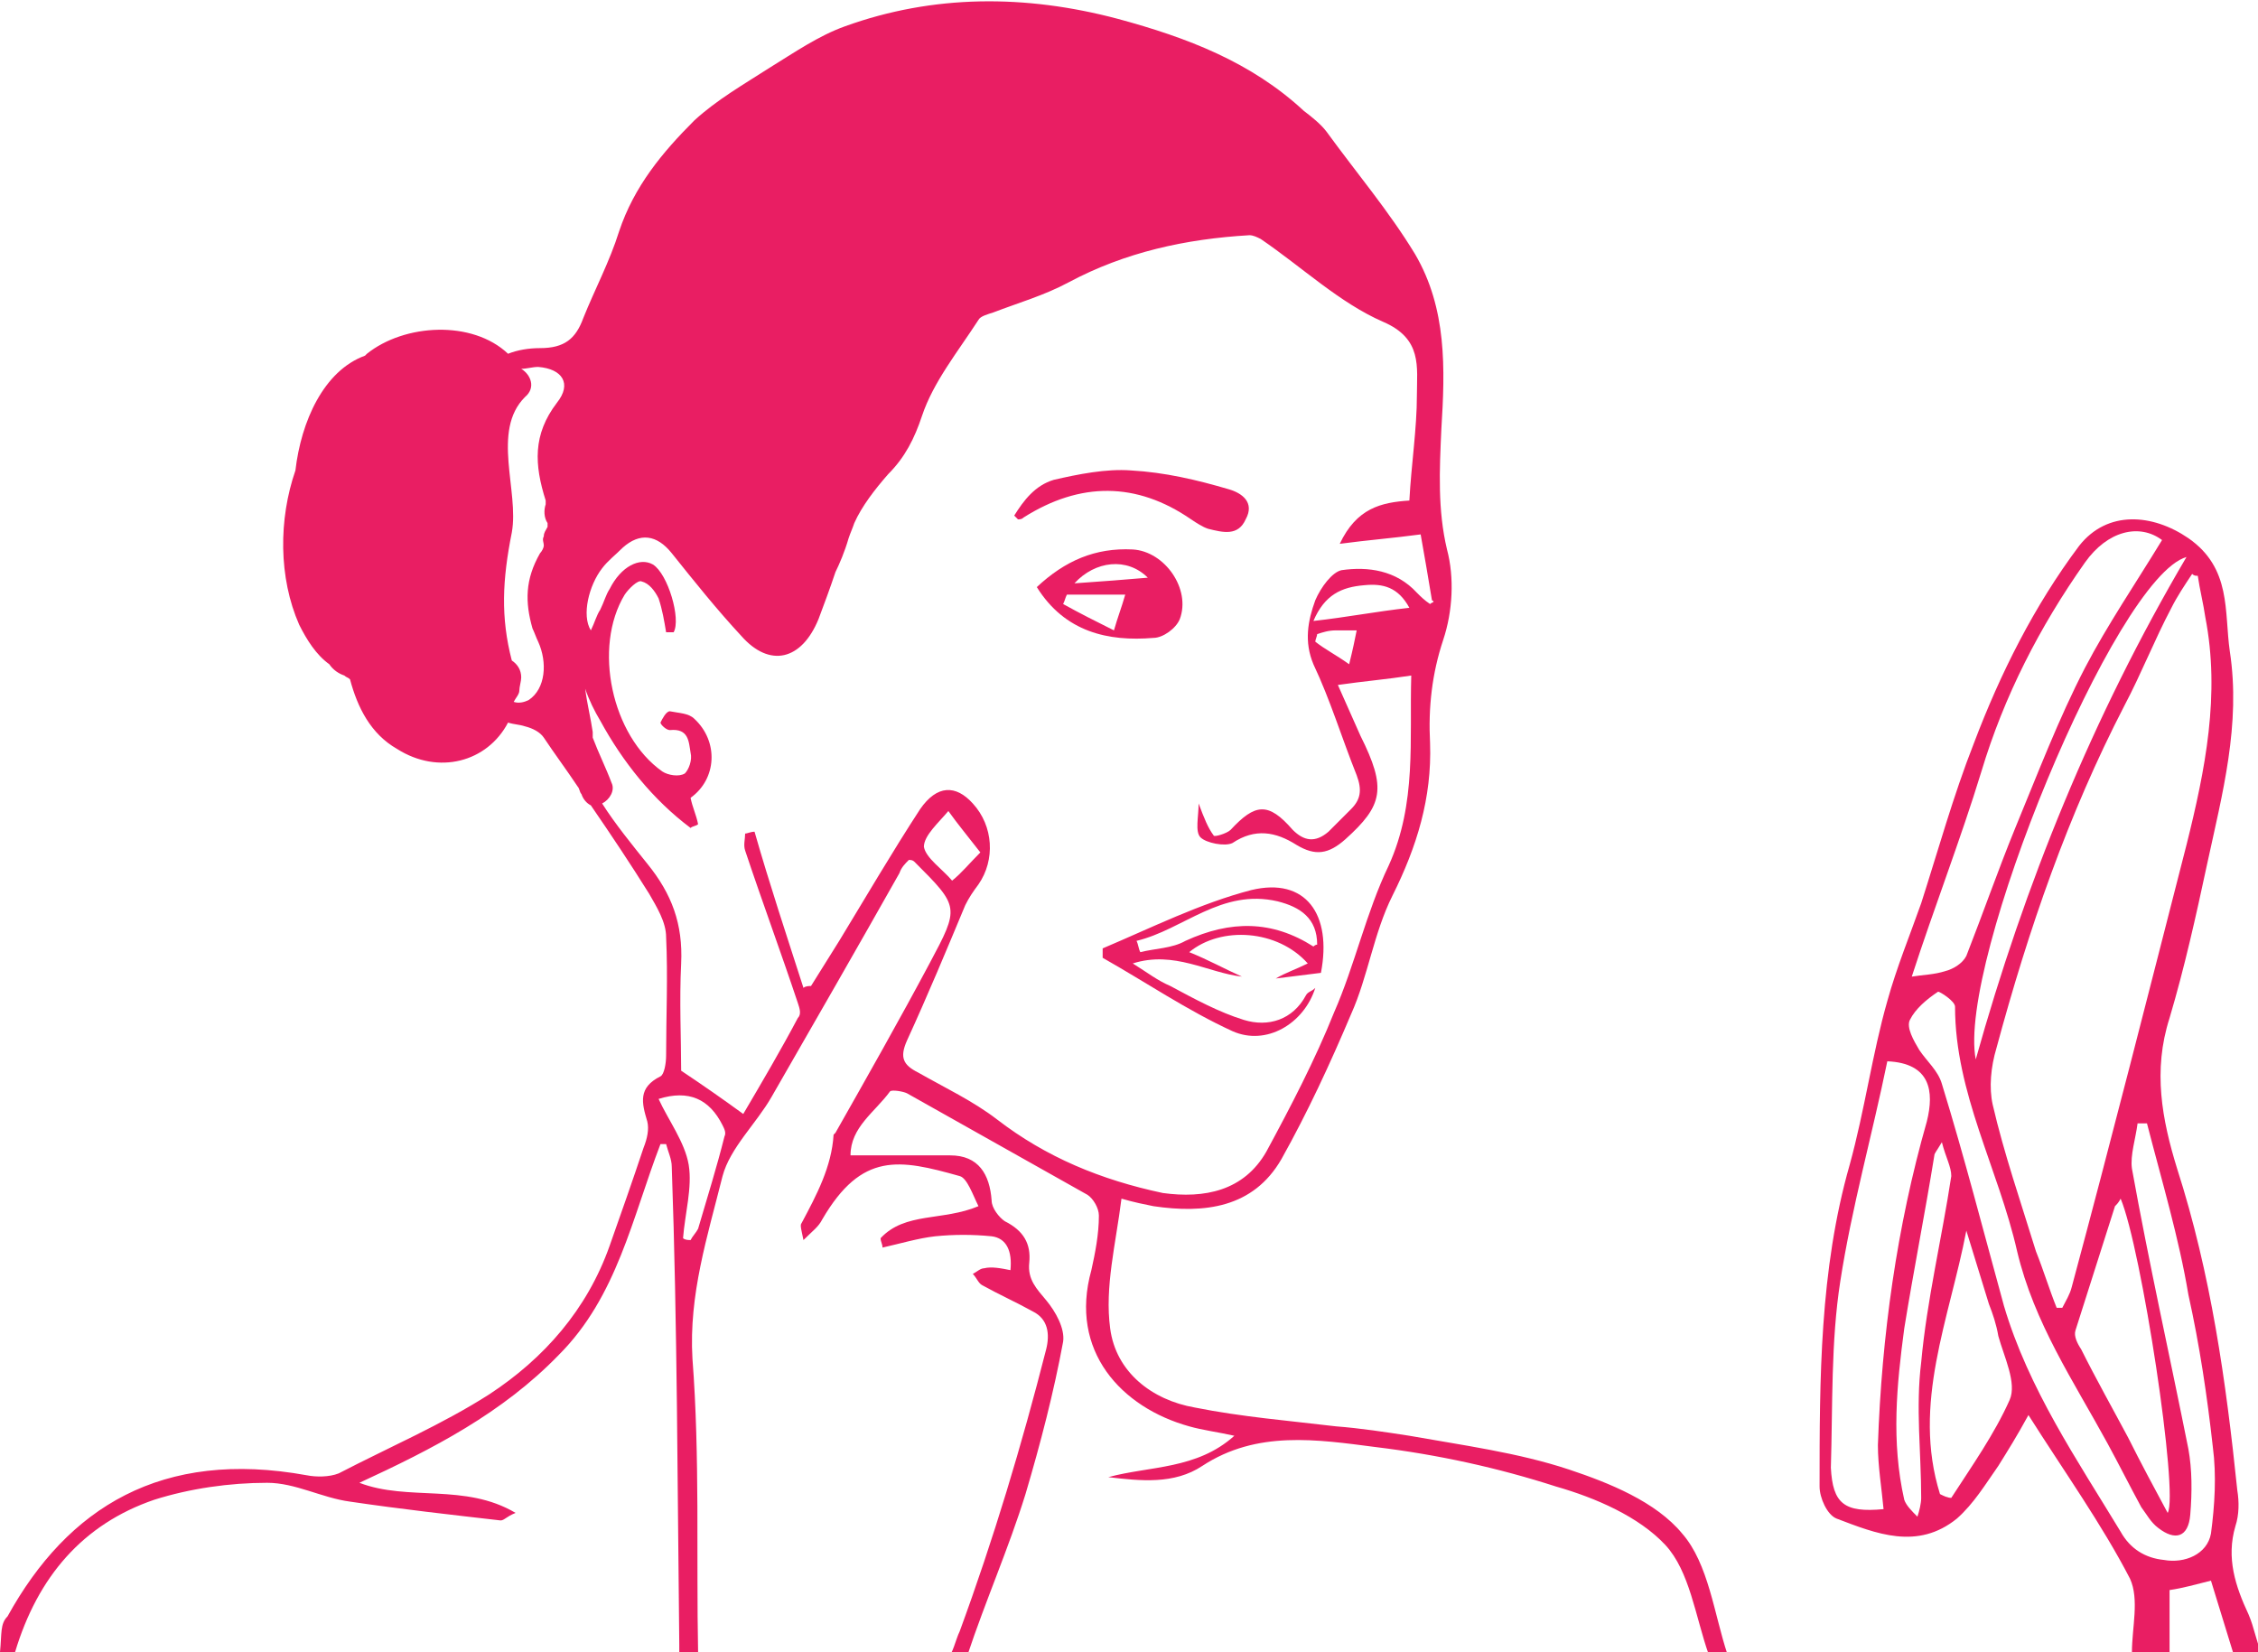 <?xml version="1.0" encoding="utf-8"?>
<!-- Generator: Adobe Illustrator 19.1.0, SVG Export Plug-In . SVG Version: 6.00 Build 0)  -->
<svg version="1.1" id="Layer_1" xmlns="http://www.w3.org/2000/svg" xmlns:xlink="http://www.w3.org/1999/xlink" x="0px" y="0px"
	 viewBox="0 0 120 87.8" style="enable-background:new 0 0 120 87.8;" xml:space="preserve">
<style type="text/css">
	.st0{fill:#E91E63;}
</style>
<g id="eye-red-lady">
	<path class="st0" d="M89.4,81.5c-1.4-1.7-3.9-2.7-6-3.4c-2.7-0.9-5.7-1.3-8.5-1.8c-1.3-0.2-2.6-0.4-3.9-0.5c-2.5-0.3-5-0.5-7.5-1
		c-2.3-0.4-4.2-1.9-4.5-4.2c-0.3-2.2,0.3-4.5,0.6-6.9c0.7,0.2,1.2,0.3,1.7,0.4c2.7,0.4,5.3,0.1,6.8-2.5c1.4-2.5,2.6-5.1,3.7-7.7
		c0.9-2,1.2-4.3,2.2-6.3c1.3-2.6,2.1-5.2,2-8.1c-0.1-1.9,0.1-3.7,0.7-5.5c0.5-1.5,0.6-3.3,0.2-4.8c-0.5-2.1-0.4-4.2-0.3-6.4
		c0.2-3.2,0.3-6.4-1.4-9.3c-1.4-2.3-3.1-4.3-4.7-6.5c-0.3-0.4-0.8-0.8-1.2-1.1c-2.8-2.6-6.2-3.9-9.9-4.9c-4.9-1.3-9.8-1.3-14.5,0.4
		c-1.4,0.5-2.7,1.4-4,2.2c-1.4,0.9-2.8,1.7-4,2.8c-1.7,1.7-3.2,3.5-4,5.9c-0.5,1.6-1.3,3.1-1.9,4.6c-0.4,1.1-1,1.6-2.3,1.6
		c-0.6,0-1.2,0.1-1.7,0.3c-1.9-1.8-5.5-1.6-7.5,0c0,0,0,0-0.1,0.1c-2.2,0.8-3.4,3.5-3.7,6.1c-0.9,2.6-0.9,5.7,0.2,8.2
		c0.4,0.8,0.9,1.6,1.6,2.1c0.2,0.3,0.5,0.5,0.8,0.6c0.1,0.1,0.2,0.1,0.3,0.2c0.4,1.5,1.1,2.9,2.5,3.7c2.2,1.4,4.8,0.7,5.9-1.4
		c0.3,0.1,0.6,0.1,0.9,0.2c0.4,0.1,0.8,0.3,1,0.6c0.6,0.9,1.2,1.7,1.8,2.6c0.1,0.1,0.1,0.3,0.2,0.4c0.1,0.3,0.3,0.5,0.5,0.6
		c1.1,1.6,2.1,3.1,3.1,4.7c0.4,0.7,0.9,1.5,0.9,2.3c0.1,2.1,0,4.2,0,6.3c0,0.4-0.1,1-0.3,1.1c-1.2,0.6-1,1.4-0.7,2.4
		c0.1,0.4,0,0.9-0.2,1.4c-0.6,1.8-1.2,3.5-1.8,5.2c-1.2,3.4-3.5,6-6.4,7.9c-2.5,1.6-5.3,2.8-8,4.2c-0.5,0.2-1.2,0.2-1.7,0.1
		c-7.7-1.4-12.7,1.7-15.9,7.5C0,86.3,0.1,86.8,0,87.8h0.8c1.2-4,3.6-6.8,7.4-8.1c1.9-0.6,4-0.9,6-0.9c1.5,0,2.9,0.8,4.4,1
		c2.7,0.4,5.4,0.7,8,1c0.2,0,0.3-0.2,0.8-0.4c-2.7-1.6-5.7-0.6-8.3-1.6c3.9-1.8,7.6-3.7,10.6-6.8c3.1-3.1,3.9-7.3,5.4-11.2l0.3,0
		c0.1,0.4,0.3,0.8,0.3,1.2C36,70.5,36,79,36.1,87.4c0,0.1,0,0.4,0,0.4h1c-0.1-5,0.1-10.4-0.3-15.6c-0.2-3.4,0.8-6.5,1.6-9.7
		c0.4-1.5,1.8-2.8,2.6-4.2c2.3-4,4.6-8,6.8-11.9c0.1-0.3,0.3-0.5,0.5-0.7c0.1,0,0.2,0,0.3,0.1c2.4,2.4,2.4,2.4,0.8,5.4
		c-1.6,3-3.3,6-5,9c0,0-0.1,0.1-0.1,0.1c-0.1,1.7-0.9,3.2-1.7,4.7c-0.1,0.1,0,0.4,0.1,0.9c0.5-0.5,0.8-0.7,1-1.1
		c2.1-3.6,4.1-3.2,7.3-2.3c0.4,0.1,0.7,1,1,1.6c-1.9,0.8-3.9,0.3-5.2,1.7c0,0.2,0.1,0.3,0.1,0.5c0.9-0.2,1.9-0.5,2.8-0.6
		c1-0.1,2-0.1,3,0c0.8,0.1,1.1,0.8,1,1.8c-0.5-0.1-1-0.2-1.4-0.1c-0.2,0-0.4,0.2-0.6,0.3c0.2,0.2,0.3,0.5,0.5,0.6
		c0.9,0.5,1.8,0.9,2.7,1.4c0.8,0.4,0.9,1.2,0.7,2c-1.3,5.1-2.8,10.1-4.6,15c-0.2,0.4-0.4,1.3-0.6,1.3h1c1-3,2.2-5.7,3.1-8.6
		c0.8-2.7,1.5-5.4,2-8.1c0.1-0.7-0.4-1.6-0.9-2.2c-0.5-0.6-1-1.1-0.9-2c0.1-1-0.3-1.7-1.3-2.2c-0.3-0.2-0.7-0.7-0.7-1.1
		c-0.1-1.4-0.7-2.4-2.2-2.4c-1.7,0-3.5,0-5.3,0c0-1.5,1.3-2.3,2.1-3.4c0.1-0.1,0.7,0,0.9,0.1c3.2,1.8,6.4,3.6,9.6,5.4
		c0.3,0.2,0.6,0.7,0.6,1.1c0,1-0.2,2-0.4,2.9c-1.2,4.3,1.6,7.3,5.2,8.3c0.7,0.2,1.5,0.3,2.4,0.5c-2,1.8-4.5,1.6-6.7,2.2
		c1.7,0.2,3.5,0.4,5-0.6c2.9-1.9,6.1-1.4,9.2-1c3.3,0.4,6.5,1.1,9.6,2.1c2.1,0.6,4.4,1.6,5.8,3.1c1.3,1.4,1.6,3.8,2.3,5.8h1
		C91.1,85.8,90.8,83.1,89.4,81.5z M29.6,21.4c-1.3,1.7-1.2,3.3-0.6,5.2c0,0.1,0,0.2,0,0.2c-0.1,0.3-0.1,0.7,0.1,1c0,0.1,0,0.1,0,0.2
		c-0.1,0.2-0.2,0.3-0.2,0.5c-0.1,0.2,0,0.3,0,0.5c0,0.1-0.1,0.3-0.2,0.4c-0.8,1.4-0.8,2.6-0.4,4c0.1,0.2,0.2,0.5,0.3,0.7
		c0.5,1.1,0.4,2.5-0.5,3.1c-0.2,0.1-0.5,0.2-0.8,0.1c0.1-0.2,0.3-0.4,0.3-0.6c0-0.2,0.1-0.5,0.1-0.7c0-0.4-0.2-0.7-0.5-0.9
		c-0.6-2.3-0.5-4.3,0-6.8c0.4-2.2-1.1-5.4,0.7-7.2c0.6-0.5,0.3-1.2-0.2-1.5c0.3,0,0.6-0.1,0.9-0.1C29.9,19.6,30.4,20.4,29.6,21.4z
		 M69.8,33c0.6-1.4,1.5-1.8,2.7-1.9c1-0.1,1.8,0.1,2.4,1.2C73.1,32.5,71.6,32.8,69.8,33z M72.1,33.5c-0.1,0.5-0.2,1-0.4,1.8
		c-0.7-0.5-1.3-0.8-1.8-1.2c0-0.1,0.1-0.3,0.1-0.4c0.3-0.1,0.6-0.2,1-0.2C71.4,33.5,71.7,33.5,72.1,33.5z M37.1,65.3
		c-0.1,0.2-0.3,0.4-0.4,0.6c-0.1,0-0.3,0-0.4-0.1c0.1-1.3,0.5-2.7,0.3-3.9c-0.2-1.2-1.1-2.4-1.6-3.5c1.6-0.5,2.7,0,3.4,1.4
		c0.1,0.2,0.2,0.4,0.1,0.6C38.1,62,37.6,63.6,37.1,65.3z M49.1,45c0-0.6,0.8-1.3,1.3-1.9c0.5,0.7,1,1.3,1.7,2.2
		c-0.6,0.6-1,1.1-1.5,1.5C50.1,46.2,49.2,45.6,49.1,45z M53,59.5c-1.3-1-2.8-1.7-4.2-2.5c-0.8-0.4-1-0.8-0.6-1.7
		c1.1-2.4,2.1-4.8,3.1-7.2c0.2-0.4,0.4-0.7,0.7-1.1c0.9-1.3,0.8-3.1-0.3-4.3c-0.9-1-1.9-1-2.8,0.3c-1.5,2.3-2.9,4.7-4.3,7
		c-0.5,0.8-1,1.6-1.5,2.4c-0.1,0-0.3,0-0.4,0.1c-0.9-2.8-1.8-5.5-2.6-8.3c-0.2,0-0.4,0.1-0.5,0.1c0,0.3-0.1,0.6,0,0.9
		c0.9,2.7,1.9,5.4,2.8,8.1c0.1,0.3,0.2,0.6,0,0.8c-0.9,1.7-1.9,3.4-2.9,5.1c-1.1-0.8-2.1-1.5-3.3-2.3c0-1.7-0.1-3.7,0-5.7
		c0.1-2.1-0.5-3.7-1.8-5.3c-0.8-1-1.7-2.1-2.4-3.2c0.4-0.2,0.7-0.7,0.5-1.1c-0.3-0.8-0.7-1.6-1-2.4c0-0.1,0-0.2,0-0.3
		c-0.1-0.7-0.3-1.5-0.4-2.3c0.2,0.6,0.5,1.2,0.8,1.7c1.2,2.2,2.8,4.2,4.8,5.7c0.1-0.1,0.3-0.1,0.4-0.2c-0.1-0.5-0.3-0.9-0.4-1.4
		c1.4-1,1.5-3,0.2-4.2c-0.3-0.3-0.8-0.3-1.3-0.4c-0.2,0-0.4,0.4-0.5,0.6c0,0.1,0.3,0.4,0.5,0.4c1-0.1,1,0.6,1.1,1.2
		c0.1,0.4-0.1,0.9-0.3,1.1c-0.3,0.2-0.9,0.1-1.2-0.1c-2.7-1.9-3.7-6.6-2-9.4c0.2-0.3,0.7-0.8,0.9-0.7c0.4,0.1,0.7,0.5,0.9,0.9
		c0.2,0.6,0.3,1.2,0.4,1.8c0.2,0,0.3,0,0.4,0c0.4-0.7-0.3-3.1-1.1-3.6c-0.7-0.4-1.7,0.1-2.3,1.3c-0.2,0.3-0.3,0.7-0.5,1.1
		c-0.2,0.3-0.3,0.7-0.5,1.1c-0.5-0.8-0.1-2.4,0.6-3.3c0.3-0.4,0.7-0.7,1.1-1.1c0.9-0.8,1.8-0.7,2.6,0.3c1.2,1.5,2.4,3,3.7,4.4
		c1.5,1.7,3.2,1.3,4.1-0.9c0.3-0.8,0.6-1.6,0.9-2.5c0.2-0.4,0.5-1.1,0.7-1.8c0.1-0.3,0.2-0.5,0.3-0.8c0.4-0.9,1.1-1.8,1.8-2.6
		c0.9-0.9,1.4-1.9,1.8-3.1c0.6-1.8,1.9-3.4,3-5.1c0.1-0.2,0.5-0.3,0.8-0.4c1.3-0.5,2.7-0.9,4-1.6c3-1.6,6.2-2.3,9.6-2.5
		c0.2,0,0.4,0.1,0.6,0.2c2.2,1.5,4.2,3.4,6.5,4.4c2.1,0.9,1.8,2.4,1.8,3.9c0,1.8-0.3,3.7-0.4,5.6c-1.5,0.1-2.8,0.4-3.7,2.3
		c1.5-0.2,2.8-0.3,4.3-0.5c0.2,1.1,0.4,2.3,0.6,3.5C76.3,32,76.1,32,76,32.1c-0.3-0.2-0.5-0.4-0.7-0.6c-1.1-1.2-2.6-1.4-4-1.2
		c-0.5,0.1-1.1,0.9-1.4,1.6c-0.4,1.1-0.6,2.2-0.1,3.4c0.9,1.9,1.5,3.9,2.3,5.9c0.3,0.8,0.2,1.3-0.3,1.8c-0.4,0.4-0.8,0.8-1.2,1.2
		c-0.7,0.6-1.3,0.5-1.9-0.1c-1.3-1.5-2-1.4-3.3,0c-0.2,0.2-0.9,0.4-0.9,0.3c-0.3-0.4-0.5-0.9-0.8-1.7c0,0.7-0.2,1.5,0.1,1.8
		c0.3,0.3,1.3,0.5,1.7,0.3c1.2-0.8,2.3-0.6,3.4,0.1c1,0.6,1.7,0.5,2.6-0.3c2-1.8,2.2-2.7,0.8-5.5c-0.4-0.9-0.8-1.8-1.2-2.7
		c1.4-0.2,2.6-0.3,3.9-0.5c-0.1,3.4,0.3,6.8-1.2,10.1c-1.2,2.5-1.8,5.3-2.9,7.8c-1,2.5-2.3,5-3.6,7.4c-1.2,2.1-3.3,2.5-5.5,2.2
		C58.5,62.7,55.6,61.5,53,59.5z"/>
	<path class="st0" d="M113.3,87.8c0-1.3,0.4-2.8-0.1-3.9c-1.5-2.9-3.5-5.7-5.4-8.7c-0.6,1.1-1.1,1.9-1.6,2.7c-0.7,1-1.3,2-2.2,2.8
		c-2.1,1.7-4.3,0.8-6.4,0c-0.5-0.2-0.9-1.1-0.9-1.7c0-5.7,0-11.5,1.6-17.1c0.8-2.9,1.2-5.9,2-8.7c0.5-1.8,1.2-3.5,1.8-5.2
		c0.9-2.8,1.7-5.7,2.8-8.5c1.4-3.7,3.2-7.3,5.6-10.5c1.5-1.9,3.9-1.7,5.8-0.4c2.3,1.6,1.9,3.9,2.2,6c0.6,3.9-0.4,7.6-1.2,11.3
		c-0.6,2.8-1.2,5.5-2,8.2c-0.9,2.8-0.4,5.4,0.4,8c1.8,5.6,2.6,11.3,3.2,17.1c0.1,0.6,0.1,1.3-0.1,1.9c-0.5,1.7,0,3.2,0.7,4.7
		c0.3,0.7,0.4,1.4,0.7,2.1c-0.5,0-1,0-1.5,0c-0.4-1.3-0.8-2.6-1.2-3.9c-0.8,0.2-1.5,0.4-2.2,0.5c0,1.1,0,2.3,0,3.4
		C114.5,87.8,113.9,87.8,113.3,87.8z M109.3,69.5c0.1,0,0.2,0,0.3,0c0.2-0.4,0.4-0.7,0.5-1.1c2.1-7.8,4.1-15.7,6.1-23.5
		c1-4,1.8-8,1-12.1c-0.1-0.7-0.3-1.5-0.4-2.2c-0.1,0-0.2,0-0.3-0.1c-0.4,0.6-0.8,1.2-1.1,1.8c-0.9,1.7-1.6,3.5-2.5,5.2
		c-3,5.8-5.1,11.9-6.8,18.2c-0.3,1-0.4,2.1-0.2,3c0.6,2.6,1.5,5.2,2.3,7.8C108.6,67.5,108.9,68.5,109.3,69.5z M114.1,59.7
		c-0.2,0-0.3,0-0.5,0c-0.1,0.8-0.4,1.7-0.3,2.4c0.9,5,2,9.9,3,14.9c0.2,1.1,0.2,2.3,0.1,3.5c-0.1,1.2-0.8,1.4-1.7,0.7
		c-0.4-0.3-0.6-0.7-0.9-1.1c-0.6-1.1-1.2-2.3-1.8-3.4c-1.8-3.3-3.9-6.4-4.8-10.2c-1-4.4-3.3-8.4-3.3-13c0-0.3-0.8-0.8-0.9-0.8
		c-0.6,0.4-1.2,0.9-1.5,1.5c-0.2,0.4,0.2,1.1,0.5,1.6c0.4,0.6,1,1.1,1.2,1.8c1.2,3.9,2.2,7.8,3.3,11.8c1.3,4.4,3.9,8.2,6.2,12
		c0.5,0.9,1.3,1.4,2.3,1.5c1.1,0.2,2.3-0.3,2.5-1.4c0.2-1.5,0.3-3.1,0.1-4.6c-0.3-2.7-0.7-5.4-1.3-8.1
		C115.8,65.8,114.9,62.8,114.1,59.7z M101.6,51.9c0.6-0.1,1.2-0.1,1.8-0.3c0.4-0.1,0.9-0.4,1.1-0.8c0.9-2.3,1.7-4.6,2.6-6.8
		c1.2-2.9,2.3-5.8,3.7-8.5c1.2-2.3,2.7-4.5,4.1-6.8c-1.2-0.9-2.9-0.5-4.1,1.2c-2.4,3.4-4.3,7.1-5.5,11.1
		C104.2,44.6,102.8,48.2,101.6,51.9z M100.1,80.2c-0.1-1.1-0.3-2.3-0.3-3.4c0.2-5.8,1-11.6,2.6-17.2c0.4-1.6,0.2-3.1-2.1-3.2
		c-0.8,3.9-1.9,7.8-2.5,11.7c-0.5,3.2-0.4,6.6-0.5,9.9C97.4,79.9,98,80.4,100.1,80.2z M115.2,80.4c0.6-1-1.4-14.1-2.5-16.7
		c-0.1,0.2-0.2,0.3-0.3,0.4c-0.7,2.2-1.4,4.4-2.1,6.6c-0.1,0.3,0.1,0.7,0.3,1c0.8,1.6,1.7,3.2,2.5,4.7
		C113.8,77.8,114.5,79.1,115.2,80.4z M103.1,79.4c0.2,0.1,0.4,0.2,0.6,0.2c1.1-1.7,2.3-3.4,3.1-5.2c0.4-0.9-0.3-2.3-0.6-3.4
		c-0.1-0.6-0.3-1.2-0.5-1.7c-0.4-1.3-0.8-2.6-1.2-3.9C103.6,70.1,101.6,74.6,103.1,79.4z M105,56.3c2.6-9.3,6.2-18.2,11.2-26.7
		C112.4,30.7,104,51.2,105,56.3z M103.2,60.7c-0.3,0.5-0.4,0.6-0.4,0.7c-0.5,3.1-1.1,6.1-1.6,9.2c-0.4,3-0.7,6,0,9.1
		c0.1,0.3,0.4,0.6,0.7,0.9c0.1-0.3,0.2-0.7,0.2-1c0-2.4-0.3-4.8,0-7.2c0.3-3.3,1.1-6.6,1.6-9.9C103.7,62,103.4,61.5,103.2,60.7z"/>
	<path class="st0" d="M66,51.9c-1.8-0.2-3.6-1.4-5.8-0.7c0.8,0.5,1.3,0.9,2,1.2c1.3,0.7,2.6,1.4,3.9,1.8c1.3,0.4,2.6,0,3.3-1.3
		c0.1-0.2,0.3-0.2,0.5-0.4c-0.6,1.9-2.6,3.1-4.4,2.3c-2.4-1.1-4.6-2.6-6.9-3.9c0-0.2,0-0.3,0-0.5c2.6-1.1,5.2-2.4,7.9-3.1
		c2.9-0.7,4.3,1.3,3.7,4.4c-0.8,0.1-1.6,0.2-2.4,0.3c0.5-0.3,1.1-0.5,1.7-0.8c-1.6-1.8-4.6-2-6.3-0.6C64.2,51,65.1,51.5,66,51.9z
		 M60.4,50c0.1,0.2,0.1,0.4,0.2,0.6c0.8-0.2,1.7-0.2,2.4-0.6c2.4-1.1,4.6-1.1,6.8,0.3c0,0,0.1-0.1,0.2-0.1c0-1.4-0.9-2-2.1-2.3
		C64.9,47.2,62.9,49.4,60.4,50z"/>
	<path class="st0" d="M53.9,27.4c0.5-0.8,1.1-1.6,2.1-1.9c1.3-0.3,2.8-0.6,4.1-0.5c1.8,0.1,3.5,0.5,5.2,1c0.7,0.2,1.4,0.7,0.9,1.6
		c-0.4,0.9-1.2,0.7-2,0.5c-0.3-0.1-0.6-0.3-0.9-0.5c-2.9-2-5.9-2-8.9-0.1c-0.1,0.1-0.2,0.1-0.3,0.1C54.1,27.6,54,27.5,53.9,27.4z"/>
	<path class="st0" d="M55.1,31.2c1.5-1.4,3.1-2.1,5.1-2c1.7,0.1,3.1,2.1,2.5,3.7c-0.2,0.5-0.9,1-1.4,1
		C58.9,34.1,56.6,33.6,55.1,31.2z M59.8,31.6c-1.2,0-2.2,0-3.1,0c-0.1,0.2-0.1,0.3-0.2,0.5c0.9,0.5,1.7,0.9,2.7,1.4
		C59.4,32.8,59.6,32.3,59.8,31.6z M57.1,31c1.5-0.1,2.7-0.2,3.9-0.3C59.9,29.6,58.2,29.8,57.1,31z"/>
</g>
</svg>
